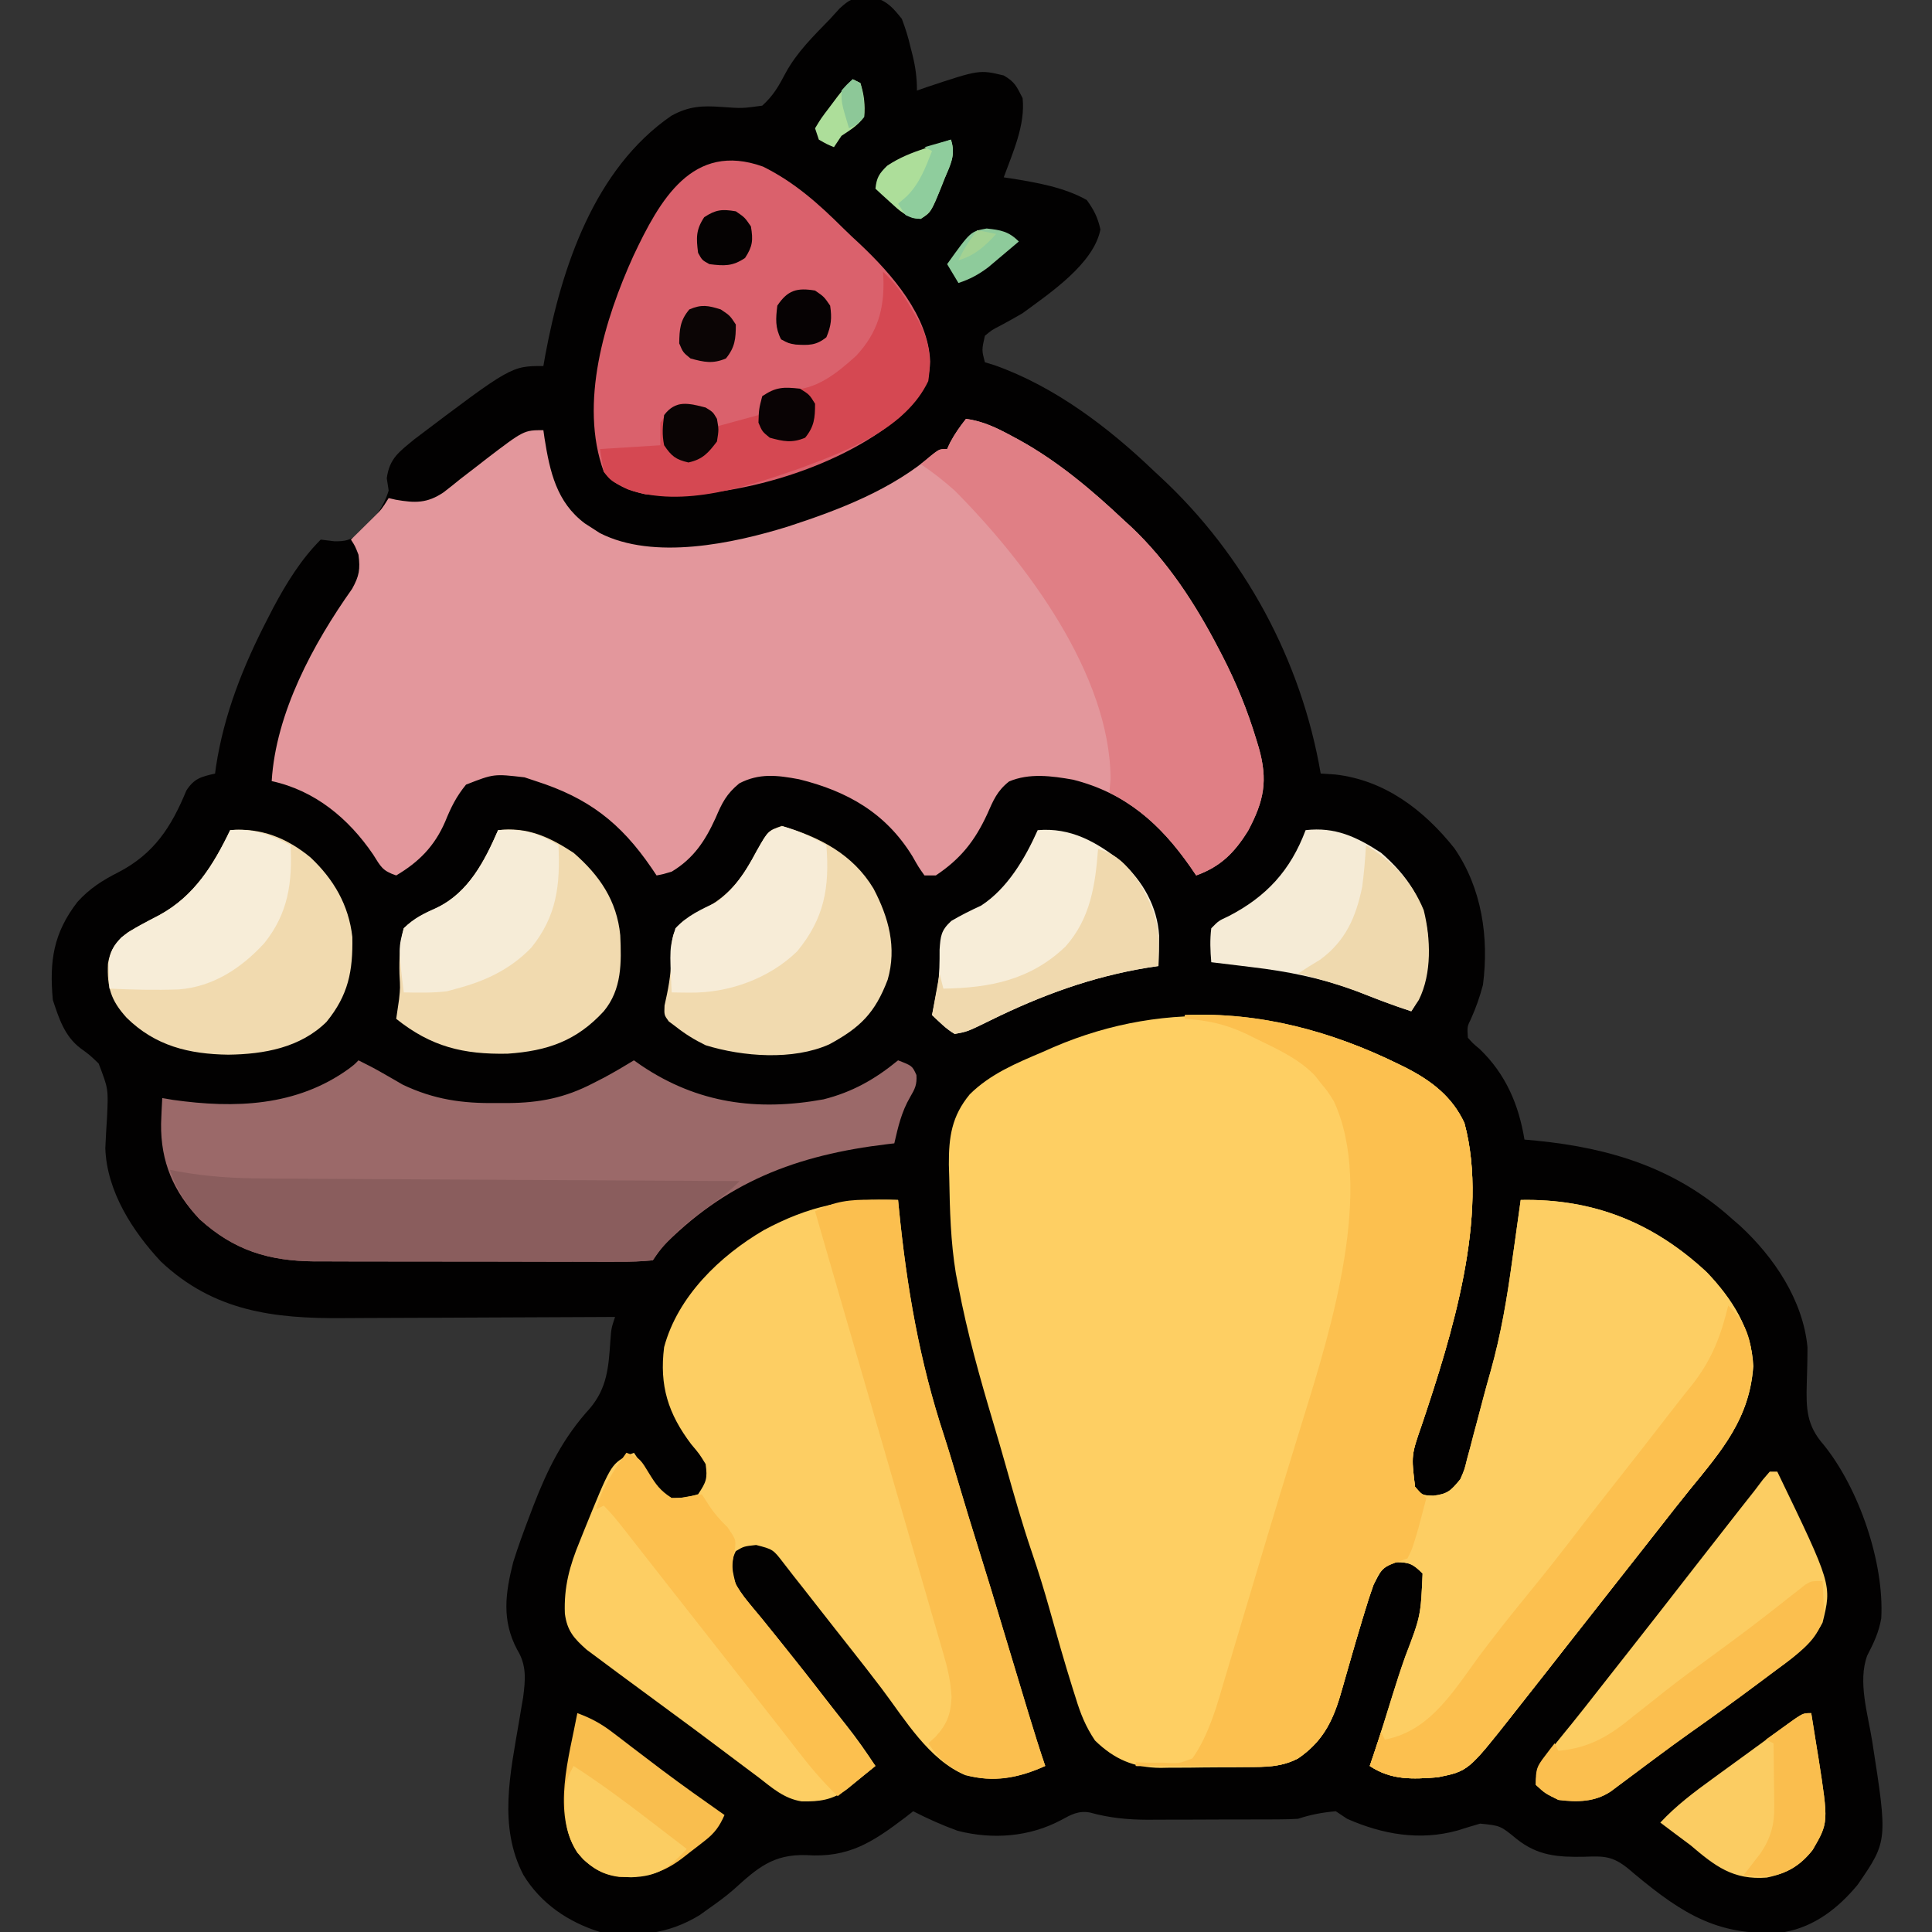 <?xml version="1.0" encoding="UTF-8"?>
<svg version="1.1" xmlns="http://www.w3.org/2000/svg" width="512" height="512">
<rect width="100%" height="100%" fill="#333333" stroke="none"/>
<path d="M0 0 C0.732 -0.013 1.464 -0.026 2.219 -0.039 C5.733 0.984 7.223 2.799 9.5 5.625 C10.477 8.225 11.205 10.514 11.812 13.188 C11.981 13.847 12.149 14.506 12.322 15.186 C13.129 18.461 13.5 21.229 13.5 24.625 C14.734 24.192 14.734 24.192 15.992 23.75 C30.039 19.079 30.039 19.079 36.5 20.625 C39.428 22.345 39.86 23.402 41.5 26.625 C42.26 33.765 38.892 41.05 36.5 47.625 C37.166 47.723 37.833 47.821 38.52 47.922 C45.304 49.023 52.443 50.239 58.5 53.625 C60.422 56.292 61.412 58.227 62.125 61.438 C60.34 70.541 48.712 78.319 41.5 83.625 C39.583 84.745 37.648 85.834 35.688 86.875 C33.299 88.106 33.299 88.106 31.5 89.625 C30.662 93.383 30.662 93.383 31.5 96.625 C32.346 96.883 33.191 97.141 34.062 97.406 C50.08 103.085 64.364 113.972 76.5 125.625 C76.993 126.082 77.486 126.539 77.995 127.009 C100.302 147.683 115.362 175.629 120.5 205.625 C121.779 205.708 123.058 205.79 124.375 205.875 C137.481 207.377 147.861 215.289 155.906 225.391 C163.214 235.996 165.125 249.041 163.5 261.625 C162.673 264.749 161.689 267.576 160.375 270.523 C159.308 272.707 159.308 272.707 159.5 275.625 C160.844 277.143 160.844 277.143 162.625 278.625 C169.511 285.245 172.974 293.315 174.5 302.625 C176.097 302.772 176.097 302.772 177.727 302.922 C197.312 304.872 214.631 310.215 229.5 323.625 C230.184 324.217 230.869 324.808 231.574 325.418 C240.648 333.779 248.298 345.151 249.5 357.625 C249.509 360.856 249.405 364.083 249.312 367.312 C249.132 373.905 249.241 378.336 253.788 383.507 C263.152 395.088 269.875 414.716 269.051 429.512 C268.393 433.231 267.066 436.044 265.336 439.363 C262.775 446.291 265.542 454.958 266.654 462.065 C270.776 488.515 270.776 488.515 262.77 500.137 C257.718 506.237 251.454 511.172 243.5 512.625 C226.398 514.146 216.542 507.991 203.652 497.234 C203.116 496.78 202.58 496.326 202.027 495.858 C197.847 492.482 195.6 492.481 190.312 492.688 C183.348 492.815 178.007 492.425 172.445 487.984 C168.114 484.435 168.114 484.435 162.754 483.906 C160.74 484.484 158.735 485.094 156.738 485.73 C146.716 488.499 136.865 486.757 127.5 482.625 C126.51 481.965 125.52 481.305 124.5 480.625 C120.958 480.941 117.874 481.5 114.5 482.625 C112.968 482.722 111.431 482.763 109.896 482.77 C108.498 482.78 108.498 482.78 107.073 482.79 C106.066 482.791 105.06 482.792 104.023 482.793 C102.984 482.796 101.944 482.8 100.872 482.803 C98.668 482.808 96.464 482.81 94.26 482.81 C90.909 482.812 87.558 482.831 84.207 482.85 C82.063 482.853 79.918 482.855 77.773 482.855 C76.779 482.863 75.785 482.87 74.761 482.877 C69.381 482.86 64.57 482.411 59.376 480.97 C56.334 480.411 54.391 481.488 51.75 482.938 C43.319 487.437 33.587 488.184 24.281 485.801 C20.212 484.329 16.351 482.595 12.5 480.625 C11.822 481.156 11.144 481.687 10.445 482.234 C1.68 488.887 -4.62 493.008 -15.812 492.25 C-24.658 491.974 -28.785 495.688 -35.023 501.325 C-37.194 503.236 -39.51 504.901 -41.875 506.562 C-42.969 507.349 -42.969 507.349 -44.086 508.152 C-52.54 513.309 -60.856 514.015 -70.5 512.625 C-78.902 510.001 -86.144 505.111 -90.773 497.543 C-97.525 484.638 -94.229 470.42 -91.923 456.689 C-91.742 455.606 -91.561 454.522 -91.375 453.406 C-91.207 452.438 -91.04 451.469 -90.867 450.471 C-90.256 445.737 -89.9 441.957 -92.438 437.812 C-96.577 430.049 -95.589 422.891 -93.5 414.625 C-92.244 410.611 -90.807 406.681 -89.312 402.75 C-88.911 401.692 -88.51 400.633 -88.096 399.542 C-84.333 389.841 -80.249 381.623 -73.188 373.875 C-68.585 368.429 -68.225 362.931 -67.754 356.066 C-67.5 352.625 -67.5 352.625 -66.5 349.625 C-68.151 349.635 -68.151 349.635 -69.836 349.645 C-80.251 349.706 -90.666 349.751 -101.082 349.78 C-106.436 349.796 -111.789 349.817 -117.143 349.851 C-122.317 349.884 -127.491 349.902 -132.665 349.91 C-134.631 349.915 -136.597 349.926 -138.564 349.942 C-156.929 350.088 -172.844 348.161 -186.875 334.938 C-194.418 326.854 -201.211 316.288 -201.591 304.906 C-201.475 302.121 -201.303 299.344 -201.125 296.562 C-200.785 289.199 -200.785 289.199 -203.352 282.48 C-205.694 280.226 -205.694 280.226 -208.234 278.375 C-212.421 275.141 -213.859 270.548 -215.5 265.625 C-216.441 255.288 -215.35 247.936 -208.996 239.668 C-205.751 236.078 -202.367 233.929 -198.062 231.75 C-188.661 226.856 -184.081 219.768 -180.117 210.129 C-178.024 206.888 -176.179 206.476 -172.5 205.625 C-172.425 205.04 -172.35 204.455 -172.273 203.852 C-170.123 189.809 -165.063 177.126 -158.562 164.562 C-158.073 163.611 -157.583 162.66 -157.079 161.681 C-153.624 155.2 -149.729 148.854 -144.5 143.625 C-143.324 143.769 -142.149 143.914 -140.938 144.062 C-137.939 144.117 -136.734 143.792 -134.262 142.023 C-130.665 138.512 -127.989 135.507 -126.5 130.625 C-126.665 129.553 -126.83 128.48 -127 127.375 C-126.292 122.064 -123.697 120.355 -119.668 117.02 C-94.009 97.625 -94.009 97.625 -85.5 97.625 C-85.341 96.716 -85.183 95.807 -85.02 94.871 C-80.683 71.512 -72.002 45.364 -51.594 31.312 C-46.959 28.745 -43.359 28.594 -38.209 28.971 C-32.82 29.358 -32.82 29.358 -27.5 28.625 C-24.586 26.004 -23.145 23.469 -21.328 20.008 C-18.318 14.438 -13.879 10.147 -9.5 5.625 C-8.669 4.708 -7.837 3.792 -6.98 2.848 C-4.36 0.5 -3.44 -0.061 0 0 Z " fill="#020101" transform="translate(229.5,-0.625)"/>
<path d="M0 0 C0.643 0.316 1.286 0.632 1.949 0.958 C8.651 4.412 14.102 8.579 17.34 15.555 C23.964 40.175 13.912 72.086 6.078 95.43 C3.245 103.6 3.245 103.6 4.25 111.938 C6.124 114.218 6.124 114.218 9.125 114.312 C13.006 113.847 13.793 112.899 16.25 109.938 C17.352 107.414 17.352 107.414 18.031 104.605 C18.459 103.034 18.459 103.034 18.895 101.432 C19.177 100.34 19.459 99.249 19.75 98.125 C20.032 97.076 20.315 96.028 20.605 94.947 C21.192 92.762 21.769 90.574 22.339 88.385 C22.956 86.049 23.598 83.721 24.263 81.399 C27.009 71.667 28.631 62.003 30 52 C30.222 50.43 30.444 48.861 30.668 47.291 C31.205 43.508 31.731 39.723 32.25 35.938 C51.517 35.571 67.409 41.914 81.57 55.098 C88.185 62.027 93.495 70.217 93.875 80 C92.949 93.797 85.468 102.413 77.032 112.747 C74.499 115.86 72.032 119.023 69.562 122.188 C68.674 123.318 67.784 124.448 66.895 125.578 C64.177 129.029 61.463 132.483 58.75 135.938 C57.833 137.104 56.917 138.271 56 139.438 C55.546 140.015 55.093 140.593 54.625 141.188 C53.25 142.938 51.875 144.688 50.5 146.438 C50.046 147.015 49.592 147.593 49.125 148.188 C48.21 149.353 47.295 150.517 46.379 151.681 C44.059 154.632 41.742 157.586 39.43 160.543 C36.713 164.016 33.984 167.479 31.25 170.938 C30.627 171.73 30.627 171.73 29.991 172.538 C18.355 187.287 18.355 187.287 10.25 188.938 C3.57 189.453 -2.053 189.735 -7.75 185.938 C-7.358 184.782 -6.966 183.627 -6.562 182.438 C-4.879 177.394 -3.3 172.319 -1.737 167.238 C-0.668 163.787 0.437 160.36 1.648 156.957 C5.755 146.216 5.755 146.216 6.25 134.938 C3.736 132.445 2.782 131.938 -0.812 131.938 C-4.599 133.227 -4.964 134.417 -6.75 137.938 C-7.585 140.27 -8.349 142.628 -9.062 145 C-9.271 145.682 -9.48 146.364 -9.695 147.066 C-10.926 151.107 -12.104 155.162 -13.266 159.223 C-13.523 160.11 -13.78 160.998 -14.046 161.912 C-14.546 163.642 -15.038 165.374 -15.519 167.11 C-17.592 174.266 -20.447 179.633 -26.75 183.938 C-31.165 186.196 -35.412 186.26 -40.27 186.273 C-41.496 186.283 -41.496 186.283 -42.747 186.294 C-44.472 186.304 -46.198 186.308 -47.923 186.308 C-50.544 186.312 -53.163 186.349 -55.783 186.387 C-57.466 186.393 -59.149 186.397 -60.832 186.398 C-61.606 186.413 -62.38 186.427 -63.178 186.442 C-70.289 186.383 -75.472 184.159 -80.566 179.191 C-83.049 175.492 -84.401 172.107 -85.688 167.875 C-85.935 167.1 -86.182 166.325 -86.437 165.526 C-88.627 158.576 -90.604 151.562 -92.57 144.547 C-94.002 139.457 -95.539 134.44 -97.25 129.438 C-99.819 121.902 -101.986 114.273 -104.141 106.609 C-105.244 102.693 -106.382 98.789 -107.547 94.891 C-111.097 82.993 -114.432 71.142 -116.75 58.938 C-116.976 57.785 -117.201 56.633 -117.434 55.445 C-118.818 47.024 -119.044 38.584 -119.188 30.062 C-119.222 28.909 -119.256 27.755 -119.292 26.567 C-119.328 19.199 -118.528 13.727 -113.75 7.938 C-108.318 2.557 -101.448 -0.308 -94.5 -3.25 C-93.54 -3.675 -92.579 -4.099 -91.59 -4.537 C-61.024 -17.692 -29.286 -14.434 0 0 Z " fill="#FECF63" transform="translate(370.75,282.062)"/>
<path d="M0 0 C4.483 0.612 8.128 2.375 12.062 4.5 C12.721 4.855 13.379 5.209 14.057 5.574 C24.457 11.323 33.38 18.878 42 27 C42.602 27.549 43.204 28.098 43.824 28.664 C53.558 37.876 60.867 49.174 67 61 C67.311 61.595 67.621 62.191 67.941 62.804 C71.635 69.993 74.604 77.259 76.938 85 C77.149 85.694 77.361 86.388 77.579 87.103 C80.069 95.883 78.967 101.239 74.781 109.117 C71.177 114.951 67.483 118.673 61 121 C60.273 119.931 60.273 119.931 59.531 118.84 C51.482 107.339 42.351 99.162 28.375 95.625 C22.729 94.629 16.786 93.817 11.414 96.098 C8.251 98.591 7.241 101.078 5.625 104.75 C2.313 111.907 -1.455 116.637 -8 121 C-8.99 121 -9.98 121 -11 121 C-12.543 118.84 -12.543 118.84 -14.188 115.938 C-21.204 104.503 -31.368 98.681 -44.262 95.508 C-50.031 94.438 -54.772 93.842 -60.082 96.602 C-63.51 99.419 -64.643 101.754 -66.375 105.812 C-69.132 111.852 -72.209 116.525 -78 120 C-80.238 120.668 -80.238 120.668 -82 121 C-82.447 120.336 -82.895 119.672 -83.355 118.988 C-91.578 106.978 -100.132 100.433 -114 96 C-115.485 95.505 -115.485 95.505 -117 95 C-125.148 94.057 -125.148 94.057 -132.5 96.938 C-135.096 100.118 -136.488 102.958 -138.016 106.727 C-140.832 113.231 -144.939 117.408 -151 121 C-154.691 119.77 -155.085 118.665 -157.125 115.438 C-163.621 105.904 -172.508 98.498 -184 96 C-182.891 77.886 -172.992 59.584 -162.688 45.051 C-160.793 41.627 -160.495 39.848 -161 36 C-161.898 33.698 -161.898 33.698 -163 32 C-162.446 31.457 -161.891 30.915 -161.32 30.355 C-160.596 29.64 -159.871 28.925 -159.125 28.188 C-158.406 27.48 -157.686 26.772 -156.945 26.043 C-154.846 23.956 -154.846 23.956 -153 21 C-152.383 21.143 -151.765 21.285 -151.129 21.432 C-146.03 22.32 -142.811 22.423 -138.438 19.465 C-136.938 18.314 -135.46 17.138 -134 15.938 C-132.438 14.732 -130.874 13.529 -129.309 12.328 C-128.198 11.461 -128.198 11.461 -127.066 10.576 C-117.136 3 -117.136 3 -112 3 C-111.902 3.69 -111.804 4.379 -111.703 5.09 C-110.29 13.968 -108.519 22.091 -101 27.715 C-100.01 28.351 -100.01 28.351 -99 29 C-98.361 29.414 -97.721 29.828 -97.062 30.254 C-82.787 37.57 -61.64 33.029 -47.129 28.523 C-33.461 24.067 -19.594 18.757 -8.602 9.25 C-7 8 -7 8 -5 8 C-4.732 7.423 -4.464 6.845 -4.188 6.25 C-2.983 3.967 -1.592 2.026 0 0 Z " fill="#E3979C" transform="translate(256,111)"/>
<path d="M0 0 C20.021 -0.845 38.862 4.246 56.75 13.062 C57.393 13.379 58.036 13.695 58.699 14.02 C65.401 17.475 70.852 21.641 74.09 28.617 C80.714 53.237 70.662 85.149 62.828 108.492 C59.995 116.662 59.995 116.662 61 125 C62.874 127.281 62.874 127.281 65.875 127.375 C69.756 126.909 70.543 125.962 73 123 C74.102 120.477 74.102 120.477 74.781 117.668 C75.209 116.097 75.209 116.097 75.645 114.494 C76.068 112.857 76.068 112.857 76.5 111.188 C76.782 110.139 77.065 109.09 77.355 108.01 C77.942 105.824 78.519 103.637 79.089 101.447 C79.706 99.112 80.348 96.783 81.013 94.461 C83.759 84.729 85.381 75.066 86.75 65.062 C86.972 63.493 87.194 61.923 87.418 60.354 C87.955 56.57 88.481 52.786 89 49 C108.267 48.634 124.159 54.976 138.32 68.16 C144.935 75.09 150.245 83.28 150.625 93.062 C149.699 106.859 142.218 115.475 133.782 125.809 C131.249 128.923 128.782 132.086 126.312 135.25 C125.424 136.381 124.534 137.511 123.645 138.641 C120.927 142.092 118.213 145.546 115.5 149 C114.583 150.167 113.667 151.333 112.75 152.5 C112.296 153.077 111.843 153.655 111.375 154.25 C110 156 108.625 157.75 107.25 159.5 C106.796 160.078 106.342 160.655 105.875 161.251 C104.96 162.415 104.045 163.579 103.129 164.743 C100.809 167.695 98.492 170.648 96.18 173.605 C93.463 177.078 90.734 180.541 88 184 C87.377 184.792 87.377 184.792 86.741 185.601 C75.105 200.349 75.105 200.349 67 202 C60.32 202.515 54.697 202.798 49 199 C49.392 197.845 49.784 196.69 50.188 195.5 C51.871 190.457 53.45 185.382 55.013 180.3 C56.082 176.85 57.187 173.423 58.398 170.02 C62.505 159.279 62.505 159.279 63 148 C60.486 145.508 59.532 145 55.938 145 C52.151 146.289 51.786 147.48 50 151 C49.165 153.332 48.401 155.69 47.688 158.062 C47.479 158.744 47.27 159.426 47.055 160.128 C45.824 164.169 44.646 168.224 43.484 172.285 C43.227 173.173 42.97 174.06 42.704 174.974 C42.204 176.704 41.712 178.437 41.231 180.172 C39.158 187.328 36.303 192.695 30 197 C25.418 199.383 21.235 199.26 16.199 199.195 C15.363 199.192 14.526 199.19 13.665 199.187 C11.006 199.176 8.347 199.15 5.688 199.125 C3.88 199.115 2.072 199.106 0.264 199.098 C-4.158 199.076 -8.579 199.041 -13 199 C-13 198.67 -13 198.34 -13 198 C-11.463 198.066 -11.463 198.066 -9.895 198.133 C-8.534 198.133 -7.173 198.13 -5.812 198.125 C-5.139 198.161 -4.465 198.197 -3.771 198.234 C-1.429 198.283 -1.429 198.283 2 197 C6.505 190.597 8.6 182.603 10.785 175.18 C11.123 174.059 11.461 172.938 11.81 171.782 C12.903 168.149 13.983 164.512 15.062 160.875 C15.817 158.353 16.573 155.831 17.329 153.31 C18.844 148.255 20.354 143.199 21.861 138.142 C23.758 131.791 25.692 125.452 27.641 119.117 C28.448 116.48 29.254 113.843 30.06 111.205 C30.55 109.605 31.044 108.006 31.541 106.408 C38.725 83.263 50.217 45.999 39.5 22.875 C37.865 20.232 37.865 20.232 36 18 C35.501 17.359 35.002 16.719 34.488 16.059 C30.084 11.469 24.205 8.886 18.562 6.125 C17.764 5.731 16.965 5.337 16.142 4.931 C10.682 2.391 6.012 1.373 0 1 C0 0.67 0 0.34 0 0 Z " fill="#FDCE63" transform="translate(314,269)"/>
<path d="M0 0 C0.07 0.718 0.14 1.437 0.212 2.177 C2.294 23.16 5.626 42.553 12.213 62.564 C13.566 66.751 14.811 70.97 16.062 75.188 C17.835 81.138 19.634 87.078 21.5 93 C23.599 99.668 25.618 106.358 27.62 113.055 C29.647 119.833 31.693 126.606 33.75 133.375 C34.191 134.828 34.191 134.828 34.64 136.311 C36.035 140.895 37.453 145.464 39 150 C32.02 153.161 25.4 154.374 17.836 152.449 C8.061 148.341 1.793 137.601 -4.402 129.418 C-7.04 125.934 -9.733 122.495 -12.438 119.062 C-12.891 118.487 -13.344 117.912 -13.811 117.319 C-14.734 116.147 -15.658 114.974 -16.583 113.801 C-18.046 111.941 -19.506 110.079 -20.965 108.215 C-21.452 107.593 -21.94 106.971 -22.442 106.33 C-23.365 105.151 -24.287 103.973 -25.209 102.793 C-26.051 101.719 -26.897 100.648 -27.748 99.58 C-28.612 98.49 -29.463 97.39 -30.303 96.281 C-33.136 92.589 -33.136 92.589 -37.625 91.438 C-40.869 91.795 -40.869 91.795 -43 93.062 C-44.639 96.238 -43.782 98.584 -43 102 C-41.443 104.393 -39.959 106.414 -38.125 108.562 C-37.117 109.793 -36.109 111.023 -35.102 112.254 C-34.585 112.875 -34.068 113.497 -33.536 114.137 C-31.135 117.048 -28.82 120.025 -26.5 123 C-25.593 124.157 -24.685 125.313 -23.777 126.469 C-23.325 127.045 -22.872 127.621 -22.406 128.215 C-20.942 130.073 -19.474 131.928 -18.004 133.781 C-17.511 134.404 -17.019 135.026 -16.512 135.668 C-15.577 136.849 -14.641 138.029 -13.703 139.207 C-10.942 142.702 -8.422 146.269 -6 150 C-7.6 151.318 -9.205 152.629 -10.812 153.938 C-11.706 154.668 -12.599 155.399 -13.52 156.152 C-17.393 159.037 -20.865 159.485 -25.566 159.387 C-30.219 158.647 -33.352 155.833 -37 153 C-38.151 152.138 -39.303 151.279 -40.457 150.422 C-43.161 148.409 -45.854 146.384 -48.543 144.352 C-52.421 141.426 -56.328 138.542 -60.245 135.668 C-63.431 133.329 -66.612 130.982 -69.791 128.632 C-71.211 127.583 -72.633 126.535 -74.057 125.489 C-75.878 124.147 -77.69 122.795 -79.5 121.438 C-80.5 120.694 -81.501 119.95 -82.531 119.184 C-85.891 116.212 -87.724 114.166 -88.305 109.605 C-88.583 102.565 -87.045 96.954 -84.375 90.5 C-84.012 89.59 -83.649 88.68 -83.274 87.743 C-76.17 70.269 -76.17 70.269 -71.828 67.73 C-70.923 67.369 -70.923 67.369 -70 67 C-69.294 68.048 -69.294 68.048 -68.574 69.117 C-67.952 70.027 -67.329 70.937 -66.688 71.875 C-66.073 72.78 -65.458 73.685 -64.824 74.617 C-63.051 77.2 -63.051 77.2 -60 79 C-56.428 78.918 -56.428 78.918 -53 78 C-50.811 74.716 -50.476 73.808 -51 70 C-52.632 67.334 -52.632 67.334 -54.812 64.75 C-60.937 56.642 -63.292 49.214 -62 39 C-58.385 25.54 -47.22 14.812 -35.57 7.992 C-23.632 1.576 -13.502 -0.532 0 0 Z " fill="#FDCE63" transform="translate(238,318)"/>
<path d="M0 0 C2.195 1.067 4.327 2.188 6.445 3.402 C7.33 3.909 8.214 4.416 9.125 4.938 C9.994 5.442 10.863 5.946 11.758 6.465 C20.021 10.377 27.535 11.462 36.625 11.312 C37.61 11.316 38.595 11.319 39.609 11.322 C47.976 11.261 54.674 9.963 62.188 6.062 C63.663 5.306 63.663 5.306 65.168 4.535 C67.827 3.094 70.421 1.579 73 0 C73.982 0.688 73.982 0.688 74.984 1.391 C89.861 11.392 105.619 13.543 123.246 10.34 C130.925 8.397 136.895 5.008 143 0 C146.75 1.451 146.75 1.451 147.863 3.891 C148.03 6.464 147.48 7.539 146.188 9.75 C143.898 13.684 143.019 17.591 142 22 C141.437 22.065 140.874 22.129 140.294 22.196 C116.029 25.077 97.137 32.258 80 50 C79.34 50.99 78.68 51.98 78 53 C74.942 53.297 72.087 53.399 69.027 53.372 C68.097 53.376 67.167 53.38 66.208 53.383 C63.118 53.392 60.028 53.378 56.938 53.363 C54.79 53.363 52.642 53.363 50.494 53.365 C45.981 53.365 41.468 53.354 36.956 53.336 C31.19 53.314 25.425 53.313 19.659 53.32 C15.217 53.323 10.775 53.316 6.333 53.307 C4.208 53.303 2.084 53.302 -0.04 53.303 C-3.024 53.304 -6.008 53.291 -8.992 53.275 C-9.86 53.277 -10.728 53.28 -11.622 53.282 C-23.781 53.178 -32.879 50.357 -42.074 42.148 C-49.046 34.798 -52.428 26.882 -52.312 16.812 C-52.233 14.541 -52.138 12.269 -52 10 C-51.064 10.159 -50.128 10.317 -49.164 10.48 C-32.756 12.8 -16.393 12.205 -2.609 2.27 C-1.057 1.096 -1.057 1.096 0 0 Z " fill="#9B6969" transform="translate(95,281)"/>
<path d="M0 0 C20.021 -0.845 38.862 4.246 56.75 13.062 C57.393 13.379 58.036 13.695 58.699 14.02 C65.401 17.475 70.852 21.641 74.09 28.617 C80.714 53.237 70.662 85.149 62.828 108.492 C59.959 116.67 59.959 116.67 61 125 C62.499 126.661 62.499 126.661 64 128 C63.545 129.73 63.086 131.459 62.625 133.188 C62.37 134.15 62.115 135.113 61.852 136.105 C60.279 141.451 60.279 141.451 59 144 C57.886 144.392 56.773 144.784 55.625 145.188 C53.253 146.094 52.223 146.656 50.828 148.809 C49.718 151.506 48.839 154.205 48 157 C47.807 157.633 47.614 158.267 47.415 158.919 C45.513 165.183 43.714 171.475 41.934 177.773 C39.509 186.082 37.403 191.944 30 197 C25.418 199.383 21.235 199.26 16.199 199.195 C15.363 199.192 14.526 199.19 13.665 199.187 C11.006 199.176 8.347 199.15 5.688 199.125 C3.88 199.115 2.072 199.106 0.264 199.098 C-4.158 199.076 -8.579 199.041 -13 199 C-13 198.67 -13 198.34 -13 198 C-11.463 198.066 -11.463 198.066 -9.895 198.133 C-8.534 198.133 -7.173 198.13 -5.812 198.125 C-5.139 198.161 -4.465 198.197 -3.771 198.234 C-1.429 198.283 -1.429 198.283 2 197 C6.505 190.597 8.6 182.603 10.785 175.18 C11.123 174.059 11.461 172.938 11.81 171.782 C12.903 168.149 13.983 164.512 15.062 160.875 C15.817 158.353 16.573 155.831 17.329 153.31 C18.844 148.255 20.354 143.199 21.861 138.142 C23.758 131.791 25.692 125.452 27.641 119.117 C28.448 116.48 29.254 113.843 30.06 111.205 C30.55 109.605 31.044 108.006 31.541 106.408 C38.725 83.263 50.217 45.999 39.5 22.875 C37.865 20.232 37.865 20.232 36 18 C35.501 17.359 35.002 16.719 34.488 16.059 C30.084 11.469 24.205 8.886 18.562 6.125 C17.764 5.731 16.965 5.337 16.142 4.931 C10.682 2.391 6.012 1.373 0 1 C0 0.67 0 0.34 0 0 Z " fill="#FCC04F" transform="translate(314,269)"/>
<path d="M0 0 C8.313 4.116 14.714 9.828 21.237 16.319 C22.721 17.781 24.237 19.199 25.77 20.609 C34.116 28.495 43.82 39.574 44.289 51.66 C44.129 58.396 40.837 61.868 36.207 66.395 C19.341 80.557 -9.61 88.709 -31.211 86.848 C-35.556 85.853 -39.426 84.456 -42.211 80.848 C-48.792 62.712 -41.968 40.435 -34.355 23.664 C-27.409 8.969 -18.763 -6.734 0 0 Z " fill="#DA616C" transform="translate(202.211,44.152)"/>
<path d="M0 0 C4.483 0.612 8.128 2.375 12.062 4.5 C12.721 4.855 13.379 5.209 14.057 5.574 C24.457 11.323 33.38 18.878 42 27 C42.602 27.549 43.204 28.098 43.824 28.664 C53.558 37.876 60.867 49.174 67 61 C67.311 61.595 67.621 62.191 67.941 62.804 C71.635 69.993 74.604 77.259 76.938 85 C77.149 85.694 77.361 86.388 77.579 87.103 C80.069 95.883 78.967 101.239 74.781 109.117 C71.177 114.951 67.483 118.673 61 121 C60.515 120.287 60.031 119.574 59.531 118.84 C53.467 110.175 47.396 103.894 38 99 C38.103 97.845 38.206 96.69 38.312 95.5 C38.225 67.563 15.707 37.818 -3 19 C-5.868 16.453 -8.804 14.131 -12 12 C-7.25 8 -7.25 8 -5 8 C-4.732 7.423 -4.464 6.845 -4.188 6.25 C-2.983 3.967 -1.592 2.026 0 0 Z " fill="#E07F85" transform="translate(256,111)"/>
<path d="M0 0 C1.895 0.014 1.895 0.014 3.828 0.027 C4.792 0.039 5.757 0.051 6.75 0.062 C6.82 0.781 6.89 1.499 6.962 2.24 C9.044 23.223 12.376 42.616 18.963 62.627 C20.316 66.814 21.561 71.032 22.812 75.25 C24.585 81.201 26.384 87.14 28.25 93.062 C30.349 99.73 32.368 106.42 34.37 113.118 C36.397 119.896 38.443 126.668 40.5 133.438 C40.941 134.891 40.941 134.891 41.39 136.373 C42.785 140.958 44.203 145.527 45.75 150.062 C38.796 153.211 31.897 154.661 24.41 152.336 C20.114 150.368 17.409 148.052 14.75 144.062 C15.369 143.506 15.988 142.949 16.625 142.375 C19.72 139.007 20.67 136.468 20.929 131.906 C20.732 127.67 19.829 123.92 18.63 119.885 C18.403 119.096 18.177 118.307 17.944 117.495 C17.194 114.889 16.431 112.286 15.668 109.684 C15.133 107.834 14.599 105.985 14.066 104.135 C12.653 99.243 11.229 94.355 9.802 89.467 C8.396 84.642 7 79.814 5.604 74.986 C3.408 67.403 1.207 59.822 -0.999 52.242 C-4.201 41.238 -7.389 30.231 -10.574 19.223 C-11.053 17.569 -11.531 15.916 -12.01 14.262 C-13.09 10.529 -14.17 6.796 -15.25 3.062 C-9.94 0.359 -6.018 -0.056 0 0 Z " fill="#FBBF4F" transform="translate(231.25,317.938)"/>
<path d="M0 0 C0.702 0.141 1.405 0.281 2.129 0.426 C10.181 1.918 17.946 2.305 26.122 2.319 C27.493 2.328 28.864 2.338 30.236 2.349 C33.919 2.376 37.602 2.392 41.285 2.405 C45.149 2.42 49.012 2.447 52.876 2.473 C60.175 2.519 67.474 2.556 74.772 2.589 C83.089 2.628 91.406 2.677 99.723 2.727 C116.815 2.83 133.908 2.92 151 3 C148.45 5.628 145.756 7.651 142.75 9.75 C137.015 13.875 131.936 18.096 128 24 C124.942 24.297 122.087 24.399 119.027 24.372 C118.097 24.376 117.167 24.38 116.208 24.383 C113.118 24.392 110.028 24.378 106.938 24.363 C104.79 24.363 102.642 24.363 100.494 24.365 C95.981 24.365 91.468 24.354 86.956 24.336 C81.19 24.314 75.425 24.313 69.659 24.32 C65.217 24.323 60.775 24.316 56.333 24.307 C54.208 24.303 52.084 24.302 49.96 24.303 C46.976 24.304 43.992 24.291 41.008 24.275 C40.14 24.277 39.272 24.28 38.378 24.282 C26.243 24.178 16.904 21.413 7.855 13.008 C4.143 8.99 1.823 5.147 0 0 Z " fill="#8A5D5D" transform="translate(45,310)"/>
<path d="M0 0 C8.152 -0.709 15.03 2.07 21.312 7.25 C27.439 13.03 31.419 19.839 32.371 28.297 C32.546 37.375 31.318 43.695 25.531 50.805 C18.559 57.674 8.937 59.384 -0.5 59.5 C-10.886 59.361 -19.857 57.185 -27.441 49.711 C-31.648 45.093 -32.643 41.637 -32.395 35.426 C-31.761 31.528 -30.066 29.294 -27 27 C-24.278 25.406 -21.508 23.939 -18.711 22.48 C-9.522 17.462 -4.467 9.283 0 0 Z " fill="#F1DAAF" transform="translate(61,220)"/>
<path d="M0 0 C0.66 0 1.32 0 2 0 C16.479 29.986 16.479 29.986 14 40 C10.867 46.214 5.633 49.687 0.125 53.75 C-0.821 54.459 -1.767 55.168 -2.742 55.898 C-8.89 60.489 -15.097 64.993 -21.371 69.41 C-24.269 71.461 -27.124 73.565 -29.973 75.684 C-30.836 76.325 -31.698 76.966 -32.587 77.626 C-34.292 78.896 -35.994 80.168 -37.694 81.444 C-38.469 82.021 -39.244 82.597 -40.043 83.191 C-40.734 83.709 -41.425 84.227 -42.137 84.76 C-46.396 87.595 -51.067 87.612 -56 87 C-59.562 85.25 -59.562 85.25 -62 83 C-62 78.085 -60.172 76.217 -57.188 72.625 C-56.17 71.367 -55.153 70.11 -54.137 68.852 C-53.614 68.211 -53.091 67.571 -52.552 66.911 C-50.164 63.97 -47.833 60.985 -45.5 58 C-44.58 56.828 -43.659 55.656 -42.738 54.484 C-42.284 53.906 -41.83 53.328 -41.362 52.732 C-40.027 51.035 -38.691 49.337 -37.355 47.641 C-31.616 40.348 -25.908 33.03 -20.214 25.701 C-16.446 20.854 -12.668 16.015 -8.875 11.188 C-8.438 10.631 -8.001 10.075 -7.551 9.502 C-6.369 8 -5.185 6.5 -4 5 C-3.281 4.047 -2.561 3.095 -1.82 2.113 C-1.22 1.416 -0.619 0.719 0 0 Z " fill="#FCCD62" transform="translate(469,390)"/>
<path d="M0 0 C9.992 2.948 18.84 7.508 24.309 16.617 C28.325 24.285 30.512 32.2 28.059 40.754 C24.715 49.552 20.821 53.436 12.566 57.891 C3.003 62.177 -10.333 61.171 -20.188 58.125 C-23.082 56.721 -25.67 55.126 -28.188 53.125 C-28.77 52.691 -29.353 52.256 -29.953 51.809 C-31.188 50.125 -31.188 50.125 -31.078 47.594 C-30.761 46.124 -30.761 46.124 -30.438 44.625 C-29.55 40.381 -29.184 36.638 -29.25 32.312 C-28.976 28.708 -28.672 27.553 -25.926 25.129 C-23.991 23.944 -22.027 22.807 -20.039 21.715 C-13.459 18.046 -10.172 13.255 -6.688 6.688 C-3.611 1.274 -3.611 1.274 0 0 Z " fill="#F1DAAF" transform="translate(207.188,218.875)"/>
<path d="M0 0 C7.814 -0.902 13.493 1.749 20 6 C26.897 11.979 31.482 18.694 32.375 27.844 C32.7 35.072 32.836 42.186 28 48 C20.767 55.873 13.035 58.518 2.52 59.238 C-9.244 59.474 -17.781 57.376 -27 50 C-26.748 48.272 -26.496 46.544 -26.242 44.816 C-25.929 41.832 -25.929 41.832 -26.133 38.152 C-26.236 33.864 -26.074 30.182 -25 26 C-22.226 23.429 -19.577 22.127 -16.148 20.555 C-7.835 16.45 -3.561 8.201 0 0 Z " fill="#F1DAAF" transform="translate(132,220)"/>
<path d="M0 0 C4.855 4.583 6.2 9.214 6.438 15.75 C5.901 29.757 -1.694 38.368 -10.218 48.809 C-12.751 51.923 -15.218 55.086 -17.688 58.25 C-18.576 59.381 -19.466 60.511 -20.355 61.641 C-23.073 65.092 -25.787 68.546 -28.5 72 C-29.417 73.167 -30.333 74.333 -31.25 75.5 C-31.704 76.078 -32.157 76.655 -32.625 77.25 C-34 79 -35.375 80.75 -36.75 82.5 C-37.431 83.367 -37.431 83.367 -38.125 84.251 C-39.04 85.415 -39.955 86.579 -40.871 87.743 C-43.191 90.695 -45.508 93.648 -47.82 96.605 C-50.537 100.078 -53.266 103.541 -56 107 C-56.416 107.528 -56.831 108.056 -57.259 108.601 C-68.895 123.349 -68.895 123.349 -77 125 C-83.68 125.515 -89.303 125.798 -95 122 C-94.01 119.03 -93.02 116.06 -92 113 C-91.67 113.66 -91.34 114.32 -91 115 C-78.519 112.699 -72.248 101.152 -65.086 91.672 C-61.261 86.613 -57.334 81.655 -53.312 76.75 C-48.582 70.975 -43.974 65.125 -39.445 59.191 C-36.911 55.874 -34.334 52.591 -31.75 49.312 C-25.654 41.568 -19.574 33.812 -13.558 26.005 C-12.215 24.276 -10.85 22.568 -9.473 20.867 C-4.38 14.362 -1.937 8.015 0 0 Z " fill="#FCC04F" transform="translate(458,346)"/>
<path d="M0 0 C8.707 -0.741 15.504 3.048 22.215 8.371 C27.872 13.533 31.711 20.246 32.18 27.953 C32.187 30.643 32.133 33.314 32 36 C31.042 36.147 30.084 36.294 29.098 36.445 C14.295 38.873 0.972 43.768 -12.469 50.372 C-18.645 53.404 -18.645 53.404 -22 54 C-24.334 52.635 -26.006 50.858 -28 49 C-27.867 48.345 -27.734 47.69 -27.598 47.016 C-27.333 45.647 -27.333 45.647 -27.062 44.25 C-26.868 43.251 -26.673 42.252 -26.473 41.223 C-25.998 37.989 -25.996 34.951 -26 31.688 C-25.753 28.023 -25.618 26.571 -22.891 24.051 C-20.314 22.537 -17.717 21.242 -15 20 C-8.005 15.445 -3.363 7.516 0 0 Z " fill="#F7EDD8" transform="translate(275,220)"/>
<path d="M0 0 C3.311 3.033 5.464 6.171 7.688 10.062 C8.289 11.105 8.891 12.148 9.512 13.223 C12.301 18.428 12.889 23.188 12 29 C6.056 41.481 -9.272 47.377 -21.441 51.909 C-35.447 56.82 -52.946 62.795 -67.625 57.688 C-72.146 55.427 -72.146 55.427 -74 53 C-74.33 51.02 -74.66 49.04 -75 47 C-67.08 46.505 -67.08 46.505 -59 46 C-59 44.02 -59 42.04 -59 40 C-56.938 37.062 -56.938 37.062 -54 35 C-50.318 35 -48.046 35.224 -45.062 37.438 C-44 39 -44 39 -44 41 C-40.37 40.01 -36.74 39.02 -33 38 C-32.67 36.35 -32.34 34.7 -32 33 C-28.732 30.821 -28.569 30.873 -25 31.312 C-17.765 31.478 -12.239 26.93 -7.074 22.258 C-1.422 16.17 0.396 9.886 0.105 1.688 C0.053 0.852 0.053 0.852 0 0 Z " fill="#D54852" transform="translate(234,72)"/>
<path d="M0 0 C7.814 -0.902 13.493 1.749 20 6 C26.897 11.979 31.482 18.694 32.375 27.844 C32.707 35.41 32.309 41.537 28 48 C22.809 46.316 17.77 44.348 12.707 42.316 C3.855 39.173 -4.871 37.406 -14.188 36.312 C-15.235 36.183 -16.282 36.053 -17.361 35.92 C-19.907 35.606 -22.453 35.3 -25 35 C-25.263 31.957 -25.388 29.035 -25 26 C-23.059 24.02 -23.059 24.02 -20.438 22.812 C-10.405 17.634 -4.002 10.692 0 0 Z " fill="#F5EBD6" transform="translate(346,220)"/>
<path d="M0 0 C3.642 1.214 4.037 2.243 6 5.438 C7.91 8.536 8.907 9.938 12 12 C14.069 12.027 14.069 12.027 16.188 11.625 C17.446 11.419 18.704 11.213 20 11 C20.557 11.866 21.114 12.732 21.688 13.625 C23.264 16.063 24.679 17.664 26.812 19.75 C29 23 29 23 28.812 25.215 C28.648 26.031 28.483 26.847 28.312 27.688 C27.605 32.352 28.417 34.388 31.188 38.188 C32.768 40.144 34.375 42.08 36 44 C37.408 45.745 38.803 47.5 40.198 49.255 C41.714 51.158 43.239 53.051 44.766 54.945 C48.217 59.25 51.586 63.617 54.938 68 C55.469 68.694 56 69.387 56.548 70.102 C59.782 74.345 62.92 78.644 66 83 C62.7 85.64 59.4 88.28 56 91 C52.283 87.423 49.023 83.651 45.875 79.562 C44.904 78.314 43.932 77.065 42.961 75.816 C42.469 75.182 41.978 74.548 41.472 73.895 C39.161 70.92 36.83 67.96 34.5 65 C33.583 63.833 32.667 62.667 31.75 61.5 C31.069 60.634 31.069 60.634 30.375 59.75 C15.25 40.5 15.25 40.5 13.873 38.747 C12.964 37.59 12.054 36.433 11.145 35.276 C8.737 32.213 6.333 29.148 3.934 26.078 C3.181 25.117 3.181 25.117 2.414 24.137 C1.451 22.906 0.488 21.674 -0.473 20.441 C-2.237 18.189 -3.975 16.025 -6 14 C-6.99 14.495 -6.99 14.495 -8 15 C-6.512 9.197 -3.409 4.824 0 0 Z " fill="#FCC04F" transform="translate(166,385)"/>
<path d="M0 0 C6.259 -0.533 10.451 1.182 16 4 C16.501 13.932 15.392 22.053 9 30 C2.921 36.58 -4.477 41.482 -13.594 42.206 C-19.735 42.419 -25.863 42.28 -32 42 C-32.049 40.567 -32.084 39.133 -32.113 37.699 C-32.134 36.901 -32.155 36.103 -32.177 35.28 C-31.949 32.34 -30.858 30.505 -28.816 28.395 C-25.691 25.995 -22.196 24.298 -18.711 22.48 C-9.522 17.462 -4.467 9.283 0 0 Z " fill="#F7EDD8" transform="translate(61,220)"/>
<path d="M0 0 C0.109 1.707 0.186 3.416 0.25 5.125 C0.296 6.076 0.343 7.028 0.391 8.008 C-0.405 14.103 -3.887 17.074 -8.492 20.734 C-10.279 22.083 -12.074 23.421 -13.875 24.75 C-14.821 25.459 -15.767 26.168 -16.742 26.898 C-22.89 31.489 -29.097 35.993 -35.371 40.41 C-38.269 42.461 -41.124 44.565 -43.973 46.684 C-44.836 47.325 -45.698 47.966 -46.587 48.626 C-48.292 49.896 -49.994 51.168 -51.694 52.444 C-52.469 53.021 -53.244 53.597 -54.043 54.191 C-54.734 54.709 -55.425 55.227 -56.137 55.76 C-60.396 58.595 -65.067 58.612 -70 58 C-73.562 56.25 -73.562 56.25 -76 54 C-76 49.864 -75.848 49.302 -73.5 46.25 C-73.036 45.636 -72.572 45.023 -72.094 44.391 C-71.733 43.932 -71.372 43.473 -71 43 C-70.67 43.66 -70.34 44.32 -70 45 C-61.556 44.161 -56.533 41.055 -50.062 35.75 C-48.216 34.289 -46.368 32.829 -44.52 31.371 C-43.136 30.269 -43.136 30.269 -41.725 29.144 C-37.641 25.931 -33.452 22.869 -29.25 19.812 C-24.5 16.345 -19.781 12.851 -15.141 9.238 C-14.36 8.632 -13.58 8.026 -12.776 7.401 C-11.293 6.244 -9.814 5.08 -8.341 3.909 C-7.682 3.395 -7.023 2.881 -6.344 2.352 C-5.768 1.896 -5.193 1.441 -4.6 0.971 C-3 0 -3 0 0 0 Z " fill="#FBBF4F" transform="translate(483,419)"/>
<path d="M0 0 C3.576 1.292 6.358 2.814 9.371 5.125 C10.187 5.745 11.002 6.365 11.843 7.004 C12.699 7.662 13.555 8.321 14.438 9 C16.222 10.357 18.007 11.712 19.793 13.066 C20.671 13.733 21.55 14.4 22.455 15.086 C27.888 19.171 33.441 23.089 39 27 C37.689 29.984 36.415 31.763 33.848 33.762 C32.93 34.48 32.93 34.48 31.994 35.213 C31.357 35.7 30.719 36.186 30.062 36.688 C29.429 37.186 28.795 37.684 28.143 38.197 C22.512 42.561 18.258 43.476 11.086 43.406 C6.177 42.76 3.245 40.651 0 37 C-6.803 26.37 -2.162 11.583 0 0 Z " fill="#F9BE4E" transform="translate(153,454)"/>
<path d="M0 0 C0.513 3.123 1.008 6.249 1.5 9.375 C1.643 10.245 1.786 11.115 1.934 12.012 C4.582 29.037 4.582 29.037 0.375 36.238 C-2.935 40.48 -6.555 42.492 -11.801 43.582 C-20.702 44.263 -25.45 40.58 -32 35 C-33.554 33.823 -35.116 32.654 -36.688 31.5 C-37.792 30.668 -38.897 29.835 -40 29 C-35.781 24.476 -31.063 20.936 -26.062 17.312 C-25.227 16.703 -24.392 16.094 -23.531 15.466 C-21.835 14.231 -20.138 12.998 -18.438 11.767 C-16.191 10.139 -13.951 8.502 -11.711 6.863 C-10.454 5.95 -9.196 5.037 -7.938 4.125 C-7.361 3.703 -6.784 3.28 -6.19 2.845 C-2.231 0 -2.231 0 0 0 Z " fill="#FBCC62" transform="translate(480,454)"/>
<path d="M0 0 C6.503 -0.465 10.417 0.674 16 4 C16.483 14.564 15.579 22.738 8.793 31.148 C3.24 36.883 -3.373 39.988 -11 42 C-12.238 42.34 -12.238 42.34 -13.5 42.688 C-17.329 43.166 -21.146 43.076 -25 43 C-26.428 31.249 -26.428 31.249 -25 26 C-22.256 23.278 -19.7 22.089 -16.184 20.52 C-7.823 16.529 -3.551 8.177 0 0 Z " fill="#F6ECD7" transform="translate(132,220)"/>
<path d="M0 0 C4.194 1.177 7.806 2.814 11.562 5 C12.452 16.133 11.048 24.368 3.805 33.125 C-3.684 40.395 -14.409 44.2 -24.75 44.062 C-25.633 44.053 -26.516 44.044 -27.426 44.035 C-28.09 44.024 -28.754 44.012 -29.438 44 C-30.006 32.249 -30.006 32.249 -28.438 27 C-25.269 23.592 -21.584 22.005 -17.438 20 C-12.503 16.285 -9.812 11.982 -6.938 6.562 C-3.885 1.13 -3.885 1.13 0 0 Z " fill="#F7ECD7" transform="translate(207.438,219)"/>
<path d="M0 0 C5.279 1.397 7.954 4.698 11 9 C14.207 14.541 16.139 19.209 16.062 25.688 C16.053 26.681 16.044 27.675 16.035 28.699 C16.024 29.458 16.012 30.218 16 31 C14.563 31.22 14.563 31.22 13.098 31.445 C-1.705 33.873 -15.028 38.768 -28.469 45.372 C-34.645 48.404 -34.645 48.404 -38 49 C-40.334 47.635 -42.006 45.858 -44 44 C-43.34 40.37 -42.68 36.74 -42 33 C-41.67 34.32 -41.34 35.64 -41 37 C-28.54 36.797 -17.857 34.677 -8.617 25.82 C-2.021 18.396 -0.732 9.576 0 0 Z " fill="#F0D9AE" transform="translate(291,225)"/>
<path d="M0 0 C6.953 4.139 12.208 9.637 15.305 17.211 C17.171 24.697 17.498 33.991 14 41 C13.34 41.99 12.68 42.98 12 44 C7.872 42.661 3.843 41.17 -0.188 39.562 C-6.039 37.289 -11.908 35.502 -18 34 C-16.076 32.717 -14.119 31.483 -12.125 30.312 C-5.393 25.331 -2.667 19.091 -1 11 C-0.523 7.338 -0.203 3.687 0 0 Z " fill="#EFD9AE" transform="translate(362,224)"/>
<path d="M0 0 C6.942 4.473 13.52 9.34 20.062 14.375 C21.023 15.111 21.984 15.847 22.975 16.605 C25.318 18.401 27.66 20.199 30 22 C25.182 27.085 22.301 29.281 15.25 29.5 C9.817 29.4 6.608 28.382 2.559 24.754 C-2.372 19.206 -2.328 13.91 -2.301 6.77 C-1.999 3.994 -1.301 2.423 0 0 Z " fill="#FBCD62" transform="translate(152,468)"/>
<path d="M0 0 C0.513 3.123 1.008 6.249 1.5 9.375 C1.643 10.245 1.786 11.115 1.934 12.012 C4.575 28.993 4.575 28.993 0.387 36.238 C-2.733 40.202 -6.471 42.698 -11.52 43.301 C-13.706 43.311 -15.826 43.226 -18 43 C-17.385 42.221 -17.385 42.221 -16.758 41.426 C-16.219 40.728 -15.68 40.031 -15.125 39.312 C-14.324 38.286 -14.324 38.286 -13.508 37.238 C-10.743 33.134 -9.747 29.63 -9.805 24.699 C-9.811 23.723 -9.818 22.746 -9.824 21.74 C-9.841 20.733 -9.858 19.725 -9.875 18.688 C-9.884 17.661 -9.893 16.634 -9.902 15.576 C-9.926 13.051 -9.959 10.525 -10 8 C-10.66 7.67 -11.32 7.34 -12 7 C-10.379 5.828 -8.753 4.662 -7.125 3.5 C-6.22 2.85 -5.315 2.201 -4.383 1.531 C-2 0 -2 0 0 0 Z " fill="#FABE4E" transform="translate(480,454)"/>
<path d="M0 0 C1.37 4.111 -0.167 6.687 -1.75 10.5 C-2.016 11.177 -2.281 11.854 -2.555 12.551 C-5.301 19.31 -5.301 19.31 -8 21 C-11.636 20.83 -13.651 18.82 -16.25 16.438 C-16.956 15.797 -17.663 15.156 -18.391 14.496 C-18.922 14.002 -19.453 13.509 -20 13 C-19.685 10.057 -19.035 9.034 -16.895 6.922 C-13.591 4.728 -10.443 3.513 -6.688 2.25 C-6.042 2.03 -5.397 1.809 -4.732 1.582 C-3.158 1.046 -1.579 0.521 0 0 Z " fill="#ADDE9A" transform="translate(252,37)"/>
<path d="M0 0 C2.438 1.625 2.438 1.625 4 4 C4 7.777 3.784 10.035 1.375 13 C-2.116 14.47 -4.391 13.984 -8 13 C-10 11.375 -10 11.375 -11 9 C-10.934 5.224 -10.781 2.925 -8.312 0 C-5.089 -1.394 -3.328 -1.04 0 0 Z " fill="#0B0505" transform="translate(191,82)"/>
<path d="M0 0 C1.938 1.188 1.938 1.188 3 3 C3.5 5.875 3.5 5.875 3 9 C0.683 12.046 -0.778 13.732 -4.562 14.562 C-7.935 13.784 -9.057 12.878 -11 10 C-11.59 7.038 -11.393 5.098 -11 2 C-7.943 -2.036 -4.558 -1.16 0 0 Z " fill="#0A0404" transform="translate(187,108)"/>
<path d="M0 0 C2.5 1.562 2.5 1.562 4 4 C4 7.777 3.784 10.035 1.375 13 C-2.116 14.47 -4.391 13.984 -8 13 C-10 11.375 -10 11.375 -11 9 C-10.875 5.375 -10.875 5.375 -10 2 C-6.279 -0.48 -4.402 -0.463 0 0 Z " fill="#090304" transform="translate(212,103)"/>
<path d="M0 0 C2.375 1.625 2.375 1.625 4 4 C4.483 7.311 4.296 9.297 3 12.375 C0.29 14.577 -1.709 14.513 -5.125 14.312 C-7 14 -7 14 -9 12.938 C-10.609 9.821 -10.422 7.437 -10 4 C-7.266 -0.1 -4.804 -0.801 0 0 Z " fill="#060203" transform="translate(216,77)"/>
<path d="M0 0 C2.375 1.625 2.375 1.625 4 4 C4.606 7.636 4.472 9.283 2.438 12.375 C-0.899 14.6 -3.069 14.5 -7 14 C-8.938 12.938 -8.938 12.938 -10 11 C-10.5 7.069 -10.6 4.899 -8.375 1.562 C-5.283 -0.472 -3.636 -0.606 0 0 Z " fill="#050202" transform="translate(195,56)"/>
<path d="M0 0 C3.729 0.399 5.84 0.75 8.535 3.445 C6.813 4.911 5.082 6.368 3.348 7.82 C2.385 8.632 1.422 9.445 0.43 10.281 C-2.196 12.244 -4.377 13.418 -7.465 14.445 C-8.455 12.795 -9.445 11.145 -10.465 9.445 C-4.258 0.769 -4.258 0.769 0 0 Z " fill="#8ECB9B" transform="translate(261.465,60.555)"/>
<path d="M0 0 C0.66 0.33 1.32 0.66 2 1 C2.993 4.005 3.328 6.853 3 10 C1.263 12.304 -0.544 13.363 -3 15 C-3.99 16.485 -3.99 16.485 -5 18 C-6.938 17.188 -6.938 17.188 -9 16 C-9.33 15.01 -9.66 14.02 -10 13 C-8.418 10.371 -8.418 10.371 -6.188 7.438 C-5.459 6.467 -4.731 5.496 -3.98 4.496 C-2 2 -2 2 0 0 Z " fill="#ADDE9A" transform="translate(226,21)"/>
<path d="M0 0 C1.37 4.111 -0.167 6.687 -1.75 10.5 C-2.016 11.177 -2.281 11.854 -2.555 12.551 C-5.159 18.961 -5.159 18.961 -8 21 C-10.062 20.875 -10.062 20.875 -12 20 C-12.66 19.01 -13.32 18.02 -14 17 C-13.258 16.361 -12.515 15.721 -11.75 15.062 C-8.297 11.658 -6.737 7.453 -5 3 C-5.66 2.67 -6.32 2.34 -7 2 C-4.69 1.34 -2.38 0.68 0 0 Z " fill="#8FCD9D" transform="translate(252,37)"/>
<path d="M0 0 C0.66 0.33 1.32 0.66 2 1 C2.842 3.977 3.161 6.911 3 10 C1.062 12.062 1.062 12.062 -1 13 C-3 6.375 -3 6.375 -3 3 C-1.5 1.312 -1.5 1.312 0 0 Z " fill="#8DC898" transform="translate(226,21)"/>
<path d="M0 0 C1.65 0.33 3.3 0.66 5 1 C1.874 4.394 -0.565 6.606 -5 8 C-3.628 5.046 -2.011 2.56 0 0 Z " fill="#A3D293" transform="translate(259,61)"/>
</svg>
